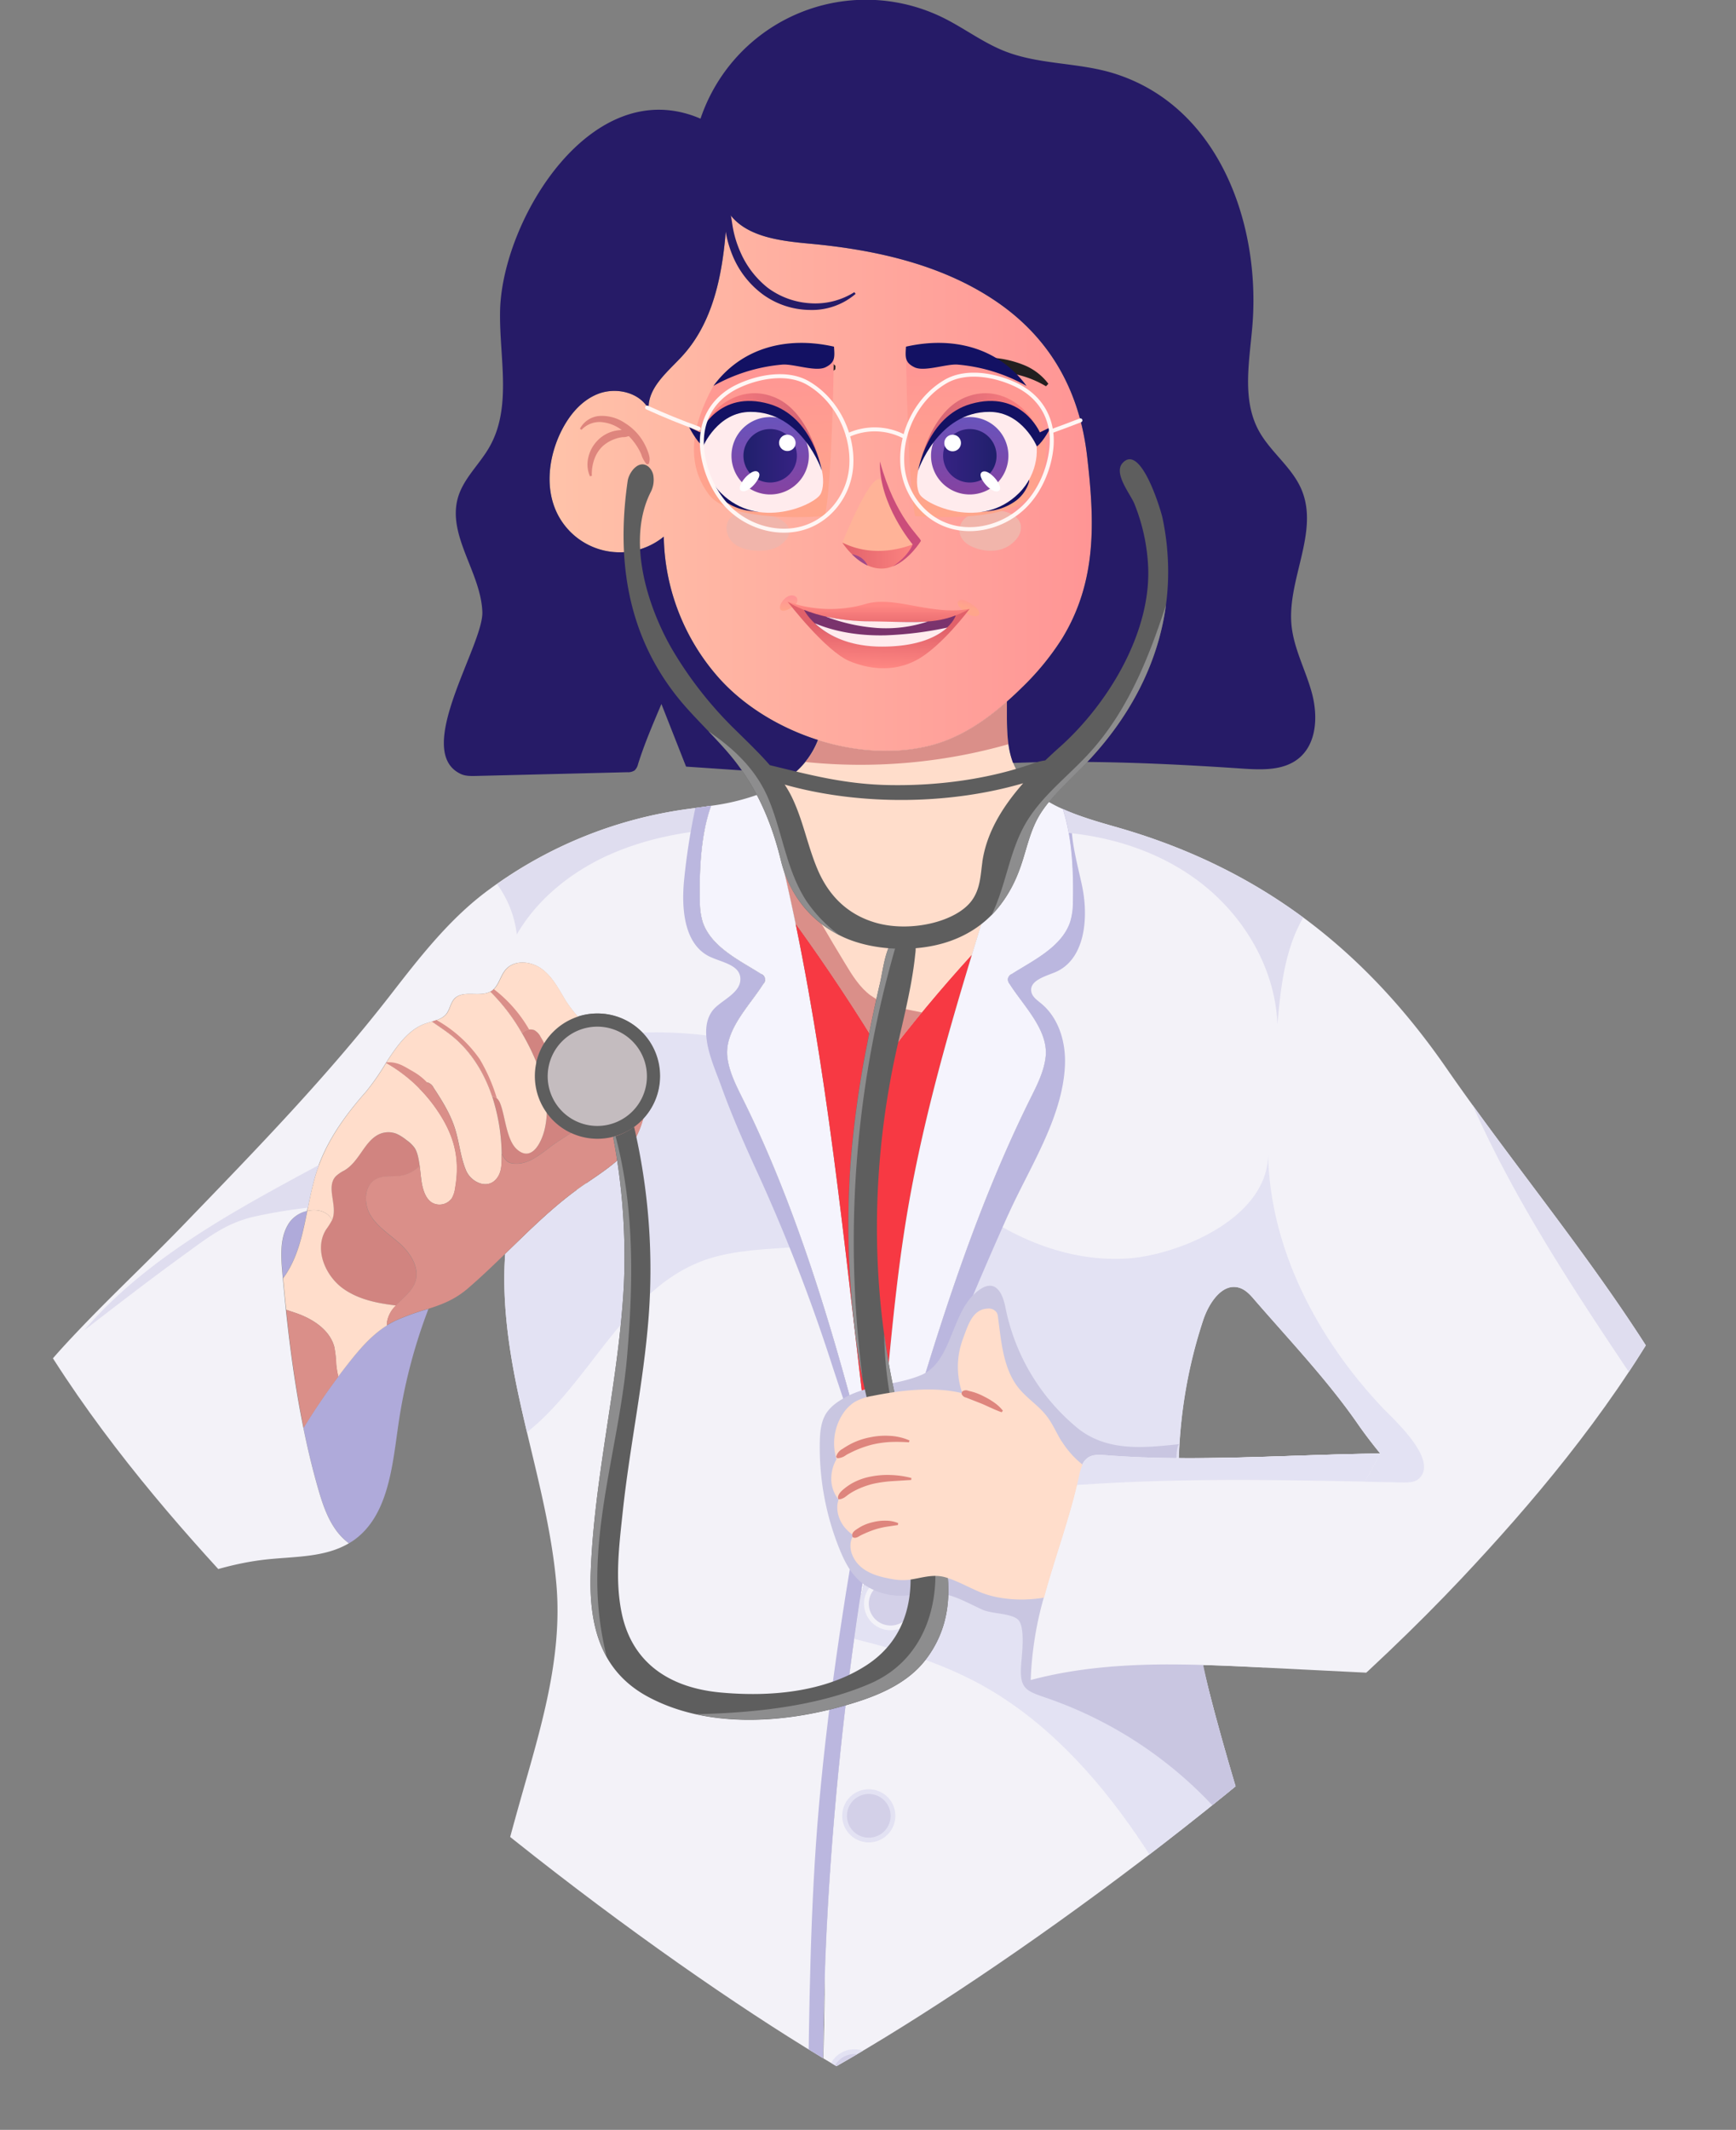 <svg xmlns="http://www.w3.org/2000/svg" xmlns:xlink="http://www.w3.org/1999/xlink" viewBox="0 0 653.52 801.42"><rect x="0" y="0" width="653.52" height="801.42" fill="#808080" stroke="none"/><defs><style>.cls-1,.cls-15,.cls-36{fill:none;}.cls-2{clip-path:url(#clip-path);}.cls-3{fill:#add5d4;}.cls-4{fill:#ffddcb;}.cls-5{fill:#da8f89;}.cls-6{fill:url(#_ÂÁ_Ï_ÌÌ_È_ËÂÌÚ_10);}.cls-7{fill:#f1b5ab;}.cls-8{fill:#231f20;}.cls-9{fill:#de857d;}.cls-10{fill:#261b67;}.cls-11{fill:#f5f4fd;}.cls-12{fill:#d18480;}.cls-13{fill:#afaada;}.cls-14{fill:#f73943;}.cls-15{stroke:#231f20;stroke-miterlimit:10;stroke-width:0.71px;}.cls-16{fill:#f3f2f8;}.cls-17{fill:#e3e2f3;}.cls-18{fill:#d3d0e8;}.cls-19{fill:#bbb7df;}.cls-20{fill:#dfddef;}.cls-21{fill:#5e5e5e;}.cls-22{fill:#c4bcbf;}.cls-23{fill:#c9c6e1;}.cls-24{fill:#8d8d8e;}.cls-25{fill:url(#_ÂÁ_Ï_ÌÌ_È_ËÂÌÚ_5);}.cls-26{fill:#131163;}.cls-27{fill:url(#_ÂÁ_Ï_ÌÌ_È_ËÂÌÚ_9);}.cls-28{fill:#ffebed;}.cls-29{fill:url(#_ÂÁ_Ï_ÌÌ_È_ËÂÌÚ_8);}.cls-30{fill:url(#_ÂÁ_Ï_ÌÌ_È_ËÂÌÚ_6);}.cls-31{fill:#fff;}.cls-32{fill:url(#_ÂÁ_Ï_ÌÌ_È_ËÂÌÚ_5-2);}.cls-33{fill:url(#_ÂÁ_Ï_ÌÌ_È_ËÂÌÚ_9-2);}.cls-34{fill:url(#_ÂÁ_Ï_ÌÌ_È_ËÂÌÚ_8-2);}.cls-35{fill:url(#_ÂÁ_Ï_ÌÌ_È_ËÂÌÚ_6-2);}.cls-36{stroke:#fff6f4;stroke-linecap:round;stroke-linejoin:round;stroke-width:1.5px;}.cls-37{fill:#ffb398;}.cls-38{fill:url(#_ÂÁ_Ï_ÌÌ_È_ËÂÌÚ_4);}.cls-39{fill:#cb4d7a;}.cls-40{fill:#9f4a8b;}.cls-41{fill:url(#_ÂÁ_Ï_ÌÌ_È_ËÂÌÚ_5-3);}.cls-42{fill:url(#_ÂÁ_Ï_ÌÌ_È_ËÂÌÚ_5-4);}.cls-43{fill:url(#_ÂÁ_Ï_ÌÌ_È_ËÂÌÚ_4-2);}.cls-44{fill:url(#_ÂÁ_Ï_ÌÌ_È_ËÂÌÚ_4-3);}.cls-45{fill:#7a336d;}</style><clipPath id="clip-path" transform="translate(-34.39 -36.18)"><path class="cls-1" d="M694.66,406.05c-4.68-88-113.3-132.86-6.75-145.84,140.44-17.11-79.19-207.52-82.24-207.4C515.92,56.48,372.34,0,372.34,0S168.94,104.94,79.24,100c-4.14-.23-10.32,106.25-14.36,106.25-105.55,0-49.12,107.82-55,194.84C3.81,490.35,66.11,571.38,116.49,626.51,185,701.47,288.63,778,349.27,813.64c61.15-34.77,165.92-109.77,235.5-183.71C635.94,575.54,699.43,495.42,694.66,406.05Z"/></clipPath><linearGradient id="_ÂÁ_Ï_ÌÌ_È_ËÂÌÚ_10" x1="241.28" y1="217.03" x2="445.4" y2="217.03" gradientUnits="userSpaceOnUse"><stop offset="0.02" stop-color="#ffc2a9"/><stop offset="1" stop-color="#ff9595"/></linearGradient><linearGradient id="_ÂÁ_Ï_ÌÌ_È_ËÂÌÚ_5" x1="1244.23" y1="228.16" x2="1246.38" y2="169.74" gradientTransform="matrix(-1, 0, 0, 1, 1567.76, 0)" gradientUnits="userSpaceOnUse"><stop offset="0.02" stop-color="#ffa58b"/><stop offset="1" stop-color="#ff9595"/></linearGradient><linearGradient id="_ÂÁ_Ï_ÌÌ_È_ËÂÌÚ_9" x1="1224.26" y1="198.33" x2="1267.85" y2="198.33" gradientTransform="matrix(-1, 0, 0, 1, 1567.76, 0)" gradientUnits="userSpaceOnUse"><stop offset="0" stop-color="#cf6074"/><stop offset="1" stop-color="#ff817f"/></linearGradient><linearGradient id="_ÂÁ_Ï_ÌÌ_È_ËÂÌÚ_8" x1="1242.21" y1="223.03" x2="1244.98" y2="188.58" gradientTransform="matrix(-1, 0, 0, 1, 1567.76, 0)" gradientUnits="userSpaceOnUse"><stop offset="0" stop-color="#8642a0"/><stop offset="1" stop-color="#6456c0"/></linearGradient><linearGradient id="_ÂÁ_Ï_ÌÌ_È_ËÂÌÚ_6" x1="340.46" y1="207.68" x2="360.57" y2="207.68" gradientTransform="translate(-26.19)" gradientUnits="userSpaceOnUse"><stop offset="0" stop-color="#20206c"/><stop offset="1" stop-color="#362283"/></linearGradient><linearGradient id="_ÂÁ_Ï_ÌÌ_È_ËÂÌÚ_5-2" x1="2305.05" y1="228.16" x2="2307.2" y2="169.75" gradientTransform="translate(-1904.79)" xlink:href="#_ÂÁ_Ï_ÌÌ_È_ËÂÌÚ_5"/><linearGradient id="_ÂÁ_Ï_ÌÌ_È_ËÂÌÚ_9-2" x1="2285.09" y1="198.33" x2="2328.68" y2="198.33" gradientTransform="translate(-1904.79)" xlink:href="#_ÂÁ_Ï_ÌÌ_È_ËÂÌÚ_9"/><linearGradient id="_ÂÁ_Ï_ÌÌ_È_ËÂÌÚ_8-2" x1="2303.04" y1="223.03" x2="2305.81" y2="188.58" gradientTransform="translate(-1904.79)" xlink:href="#_ÂÁ_Ï_ÌÌ_È_ËÂÌÚ_8"/><linearGradient id="_ÂÁ_Ï_ÌÌ_È_ËÂÌÚ_6-2" x1="-720.37" y1="207.68" x2="-700.25" y2="207.68" gradientTransform="matrix(-1, 0, 0, 1, -310.84, 0)" xlink:href="#_ÂÁ_Ï_ÌÌ_È_ËÂÌÚ_6"/><linearGradient id="_ÂÁ_Ï_ÌÌ_È_ËÂÌÚ_4" x1="351.48" y1="244.93" x2="381.06" y2="244.93" gradientUnits="userSpaceOnUse"><stop offset="0" stop-color="#e1616a"/><stop offset="1" stop-color="#ff8883"/></linearGradient><linearGradient id="_ÂÁ_Ï_ÌÌ_È_ËÂÌÚ_5-3" x1="1090.67" y1="150.3" x2="1090.67" y2="146.19" gradientTransform="matrix(-0.96, -0.27, -0.27, 0.96, 1489.35, 415.92)" xlink:href="#_ÂÁ_Ï_ÌÌ_È_ËÂÌÚ_5"/><linearGradient id="_ÂÁ_Ï_ÌÌ_È_ËÂÌÚ_5-4" x1="907.67" y1="265.97" x2="907.67" y2="261.01" gradientTransform="matrix(-1, 0, 0, 1, 1238.97, 0)" xlink:href="#_ÂÁ_Ï_ÌÌ_È_ËÂÌÚ_5"/><linearGradient id="_ÂÁ_Ï_ÌÌ_È_ËÂÌÚ_4-2" x1="873.81" y1="273.46" x2="873.81" y2="264.08" gradientTransform="matrix(-1, 0, 0, 1, 1238.97, 0)" xlink:href="#_ÂÁ_Ï_ÌÌ_È_ËÂÌÚ_4"/><linearGradient id="_ÂÁ_Ï_ÌÌ_È_ËÂÌÚ_4-3" x1="874.07" y1="272.27" x2="874.55" y2="287.71" gradientTransform="matrix(-1, 0, 0, 1, 1238.97, 0)" xlink:href="#_ÂÁ_Ï_ÌÌ_È_ËÂÌÚ_4"/></defs><g id="Layer_2" data-name="Layer 2"><g id="Layer_1-2" data-name="Layer 1"><g class="cls-2"><path class="cls-3" d="M242,548.54c.09-5.23,1.34-10.13,2.41-15.09s2-10,2.8-15,1.53-10,2.16-15.05,1.22-10.06,1.7-15.11c.94-10.1,1.37-20.23,1.55-30.38s0-20.31-.45-30.49l.9-.08A249.72,249.72,0,0,1,255.5,458c.25,10.23-.15,20.48-.91,30.69-.42,5.1-.91,10.2-1.51,15.28s-1.5,10.14-2.39,15.18-1.94,10-3.05,15c-.59,2.49-1.14,5-1.85,7.45a44.11,44.11,0,0,1-2.9,7.17Z" transform="translate(-34.39 -36.18)"/><path class="cls-3" d="M308.12,702c.5-4.21,2.09-7.89,3.49-11.68s2.62-7.63,3.81-11.47q3.56-11.55,6.07-23.39c1.67-7.89,2.83-15.88,3.74-23.9s1.44-16.09,1.74-24.21l.91,0a156.28,156.28,0,0,1,.2,24.48,195.28,195.28,0,0,1-3.14,24.33,187.86,187.86,0,0,1-6.05,23.81c-1.29,3.89-2.69,7.73-4.17,11.55-.79,1.89-1.53,3.8-2.41,5.65a28.25,28.25,0,0,1-3.36,5.22Z" transform="translate(-34.39 -36.18)"/><path class="cls-4" d="M416,323.71c-.06-.14-.1-.29-.16-.44-2.05-5.25-2.24-11-2.33-16.67,0-2.14,0-4.28,0-6.42-8.36,7.39-17.78,13.66-28.51,16.45-13.5,3.51-28.56,2.45-42.6-2a31.25,31.25,0,0,1-9.22,12.75,42.48,42.48,0,0,1-11.13,6.9c4.57,16.41,8.5,32.93,11.93,49.55q17.85,24.75,33.65,50.87,15.45-20.29,32.66-39.17,3.48-11.41,7-22.79c4.17-13.48,8.46-27.15,16.06-39a26.75,26.75,0,0,1-7.35-10" transform="translate(-34.39 -36.18)"/><path class="cls-5" d="M362.23,410.83c-4.18-3.07-7-7.63-9.67-12.06-12.37-20.44-24.93-41.41-30.48-64.54l-.1,0c4.57,16.41,8.5,32.93,11.93,49.55q17.83,24.75,33.65,50.87c4.51-5.92,9.16-11.75,13.89-17.49l-3.32-.68c-5.56-1.13-11.32-2.34-15.9-5.7" transform="translate(-34.39 -36.18)"/><path class="cls-5" d="M414.05,316.2a76.84,76.84,0,0,1-.59-9.6c0-2.14,0-4.28,0-6.42-8.36,7.39-17.77,13.66-28.51,16.45-13.5,3.51-28.56,2.44-42.59-2a28.41,28.41,0,0,1-4.83,8.26,203.74,203.74,0,0,0,76.54-6.69" transform="translate(-34.39 -36.18)"/><path class="cls-6" d="M443.62,207.73c-2.73-23.45-13-43-32.59-57-20.63-14.67-46.3-20.49-71.51-22.83-11.67-1.09-25.28-2.56-31.38-12.57-1,19.17-3.6,40.56-17.22,55.16-5.43,5.82-12.68,11.64-12.36,19.6-3.5-6.38-12.39-8.33-19.15-5.65s-11.53,8.94-14.49,15.58c-4.18,9.38-5.26,20.63-.57,29.76a26.26,26.26,0,0,0,39.92,8.33,82.09,82.09,0,0,0,21.12,53.59c9.4,10.35,22.64,18.39,36.94,22.93,14,4.44,29.1,5.51,42.6,2,10.73-2.79,20.15-9.06,28.51-16.45,1.86-1.64,3.68-3.33,5.43-5.06a100.5,100.5,0,0,0,15.22-18.47c13.48-21.87,12.33-44.8,9.53-68.92" transform="translate(-34.39 -36.18)"/><path class="cls-7" d="M399,230.29c-4.8,2.77-4.43,8.4.27,11.06a16.59,16.59,0,0,0,10.4,1.89,11.77,11.77,0,0,0,7.71-4.68,6.42,6.42,0,0,0,1.26-4.88c-.55-2.7-3.32-4.34-6-5-3.27-.84-9.64-.66-13.65,1.65" transform="translate(-34.39 -36.18)"/><path class="cls-7" d="M327.08,231.07c4.42,2.18,6.68,5.69,1.37,10-2.34,1.88-5.52,2.33-8.53,2.3-3.42,0-7.05-.7-9.58-3s-3.41-6.64-1.11-9.18a8,8,0,0,1,3.41-2c3.24-1.11,9.95-.27,14.44,1.95" transform="translate(-34.39 -36.18)"/><path class="cls-8" d="M385.58,173.89c1.73-1.89,3.56-1.94,5.42-2.19l5.61-.71a61.73,61.73,0,0,1,11.55-.18,39.08,39.08,0,0,1,11.52,2.66,21.77,21.77,0,0,1,9.37,7.12l-.89.94a37.59,37.59,0,0,0-9.85-4.13,43.64,43.64,0,0,0-10.45-1.49c-3.57-.1-7.18.07-10.86.27l-5.57.26c-1.87.09-3.75.37-5.75-1.26Z" transform="translate(-34.39 -36.18)"/><path class="cls-8" d="M348.82,175.18c-2,1.63-3.89,1.35-5.76,1.26l-5.57-.26c-3.68-.2-7.29-.37-10.85-.27a43.72,43.72,0,0,0-10.46,1.49,37.59,37.59,0,0,0-9.85,4.13l-.88-.94a21.77,21.77,0,0,1,9.37-7.12,39,39,0,0,1,11.52-2.66,61.74,61.74,0,0,1,11.55.18l5.6.71c1.86.25,3.7.3,5.42,2.19Z" transform="translate(-34.39 -36.18)"/><path class="cls-9" d="M277.85,210.89a10.55,10.55,0,0,1-2.08-3.8,21.46,21.46,0,0,0-2-3.59,22.61,22.61,0,0,0-5.74-5.8,14.56,14.56,0,0,0-7.47-2.71,9.3,9.3,0,0,0-7.25,2.92l-.61-.4a9.08,9.08,0,0,1,7.82-4.83,15.43,15.43,0,0,1,9.06,2.64,20.53,20.53,0,0,1,6.65,6.56,22.27,22.27,0,0,1,2.06,4.22c.53,1.45,1,3,.3,4.67Z" transform="translate(-34.39 -36.18)"/><path class="cls-9" d="M271.8,199.9a5.6,5.6,0,0,1-3.07.78,12.33,12.33,0,0,0-2.82.67,13.56,13.56,0,0,0-4.87,2.94,12.82,12.82,0,0,0-3,4.93,16.61,16.61,0,0,0-.85,6l-.71.18a11,11,0,0,1-.68-6.79,13.15,13.15,0,0,1,3.19-6.3,13,13,0,0,1,6-3.79,14.66,14.66,0,0,1,3.54-.54,3.65,3.65,0,0,1,3.37,1.18Z" transform="translate(-34.39 -36.18)"/><path class="cls-10" d="M308.72,114.05c1,3,1.15,5.84,1.73,8.7A40.3,40.3,0,0,0,313.1,131a34.76,34.76,0,0,0,10.36,13.51,29.8,29.8,0,0,0,15.93,5.78A27.54,27.54,0,0,0,356,146.12l.49.64a25.23,25.23,0,0,1-17.23,6.05A30.67,30.67,0,0,1,321.61,147a34.56,34.56,0,0,1-11.47-14.73,42.25,42.25,0,0,1-2.58-9c-.52-3.05-.83-6.24.36-9.27Z" transform="translate(-34.39 -36.18)"/><path class="cls-10" d="M342.33,314.63c-14.3-4.54-27.54-12.58-36.94-22.93a82.09,82.09,0,0,1-21.12-53.59,26.26,26.26,0,0,1-39.92-8.33c-4.7-9.13-3.61-20.38.57-29.76,3-6.64,7.73-12.89,14.49-15.58s15.65-.73,19.15,5.65c-.32-8,6.93-13.78,12.36-19.6,13.62-14.6,16.18-36,17.22-55.16,6.1,10,19.71,11.48,31.38,12.57,25.21,2.34,50.88,8.16,71.51,22.83,19.62,14,29.86,33.55,32.59,57,2.8,24.12,3.95,47.05-9.53,68.92a100.5,100.5,0,0,1-15.22,18.47c-1.75,1.73-3.57,3.42-5.43,5.06,0,2.14,0,4.28,0,6.42.09,5.64.28,11.42,2.33,16.67,28.74-1.09,57.58.17,86.3,2.12,7.33.49,15.45.81,21.17-3.81,6.92-5.58,7.33-16.1,5-24.68s-6.81-16.64-7.66-25.48c-1.66-17.19,10.47-35,3.8-50.94-3.57-8.55-11.87-14.27-16.24-22.45-6.32-11.85-3.34-26.21-2.26-39.59,3-37.68-12.29-82.11-52-94.59-13.42-4.22-28.17-3.25-41.26-8.41-8.21-3.23-15.32-8.71-23.24-12.61a65.72,65.72,0,0,0-91.28,38c-41.05-17.65-74.87,38.38-75.46,72.54-.31,17.28,4.58,36-4,51-3.68,6.49-9.68,11.74-11.81,18.9-4.24,14.33,8.61,28.26,9.14,43.2.44,12.44-26.1,52-8.39,60.81,1.91,1,4.14.92,6.27.87l56.66-1.4a4.56,4.56,0,0,0,2.77-.67,4.7,4.7,0,0,0,1.3-2.36c2.45-7.81,5.62-15.1,8.8-22.64l9.28,23.56,40.38,2.75a31.25,31.25,0,0,0,9.22-12.75" transform="translate(-34.39 -36.18)"/><path class="cls-11" d="M361.69,583.46c-8.25-66.68-14.2-133.87-27.78-199.63-3.43-16.62-7.36-33.14-11.93-49.55l-.48.22a84.52,84.52,0,0,1-19.4,4.88c-4.05,11.15-4.48,25.37-4.22,36.23a25.6,25.6,0,0,0,1,7.35c3.14,9.59,14.08,14.65,21.95,19.67a2.28,2.28,0,0,1,.87,3.82C316.59,414.6,307,423.78,308.21,434c.68,5.64,3.38,10.81,5.9,15.9C334,490,347.4,534.86,358.66,578c1.55,5.95,3.1,11.94,4.52,17.95q-.71-6.24-1.49-12.47" transform="translate(-34.39 -36.18)"/><path class="cls-12" d="M237.91,426.34a6,6,0,0,0-2.39-2.56,4.19,4.19,0,0,0-4.59,1.2c.72,1.26,1.42,2.53,2.09,3.81,1.19,2.27,2.29,4.61,3.27,7a23.58,23.58,0,0,1,3-7.12c-.43-.8-.87-1.58-1.34-2.34" transform="translate(-34.39 -36.18)"/><path class="cls-12" d="M187.42,465.2a16.52,16.52,0,0,0-3.74-2.37,8.41,8.41,0,0,0-7.24.48c-5.12,2.92-7,10.07-12.48,13.32a13.5,13.5,0,0,0-3.21,2.19c-3.81,4.12.83,11.11-1.31,16.3l-.08.14a.71.71,0,0,1,.07.09.71.71,0,0,0-.07-.09,29.46,29.46,0,0,1-2.29,3.63c-4.55,7.31-.31,17.52,6.79,22.4,5.7,3.93,12.64,5.31,19.59,6.12,2.68-2.85,6.13-5.35,7.31-9,1.6-5-1.63-10.31-5.48-13.88s-8.56-6.41-11.34-10.87-2.57-11.49,2.13-13.84c2.72-1.37,6-.74,9-1.16a12.82,12.82,0,0,0,7.27-3.78c-.34-2.57-.83-5.06-1.83-6.64a12.25,12.25,0,0,0-3.09-3" transform="translate(-34.39 -36.18)"/><path class="cls-13" d="M143.5,496c-3.7,5.22-3.35,12.2-2.8,18.57.07.87.16,1.73.23,2.59,5.39-7.26,7.3-16.26,9.11-25.34A11.14,11.14,0,0,0,143.5,496" transform="translate(-34.39 -36.18)"/><path class="cls-14" d="M375.33,496c5.49-34.15,14.84-67.45,24.89-100.5Q383,414.39,367.56,434.7q-15.75-26.13-33.65-50.87c13.58,65.76,19.53,133,27.79,199.63q.78,6.22,1.48,12.46l.69,3c4.18-34.2,6-68.78,11.46-102.88" transform="translate(-34.39 -36.18)"/><path class="cls-12" d="M240.24,455.07a31.76,31.76,0,0,1-.8,6c-1.1,4.68-4.75,12.46-10.35,7.6-4-3.48-4.45-12.36-6.31-17.15a5.23,5.23,0,0,0-1.06-1.87,3.16,3.16,0,0,0-2-.84,72.17,72.17,0,0,1,3.55,21.33c.19.34.35.69.54,1a5.89,5.89,0,0,0,1.72,2.13,5.21,5.21,0,0,0,2.66.73c6.07.44,11.1-4.95,16-8.15l5.17-3.39a23.56,23.56,0,0,1-9.06-7.45" transform="translate(-34.39 -36.18)"/><path class="cls-15" d="M363.18,595.92c.17,1.52.33,3,.49,4.55.07-.52.14-1,.2-1.55Z" transform="translate(-34.39 -36.18)"/><path class="cls-11" d="M434.51,340.61a44.69,44.69,0,0,1-11.2-6.89c-7.61,11.87-11.9,25.54-16.07,39q-3.53,11.38-7,22.79c-10.05,33.05-19.4,66.35-24.89,100.5s-7.28,68.68-11.46,102.88c-.06.53-.13,1.05-.2,1.56-.91,7.3-1.92,14.58-3.11,21.84q-1.33,8.1-2.56,16.21c2.19-8.37,4.59-16.7,7-25,0-.12.06-.23.1-.35.33-1.13.66-2.27,1-3.41q3.53-12.07,7-24.17c13.29-45.88,27.72-92.72,49-135.66,2.53-5.09,5.23-10.26,5.91-15.9,1.23-10.23-8.38-19.41-13.46-27.56a2.28,2.28,0,0,1,.88-3.82c7.86-5,18.8-10.08,21.94-19.67a25.25,25.25,0,0,0,1-7.35c.25-10.46-.15-24-3.8-35" transform="translate(-34.39 -36.18)"/><path class="cls-4" d="M223.24,470.17a72.5,72.5,0,0,0-3.55-21.33c-3-9-8-17.1-15.32-23-2.34-1.88-4.91-3.52-7.37-5.27-.89.26-1.79.51-2.64.81-6.31,2.33-10.64,8.53-14.64,14.76a57,57,0,0,1,12.6,9.68,0,0,0,0,0,0,0c.63-1.26,1.79-2.57,3.18-2.29a3.7,3.7,0,0,1,2.07,1.85c3.14,4.77,6.23,9.68,8,15.12s2.12,11,4.32,16.18c1.94,4.5,8.51,7.53,11.88,2.4,1.34-2,1.48-4.6,1.49-7,0-.62,0-1.25,0-1.87" transform="translate(-34.39 -36.18)"/><path class="cls-13" d="M182.88,533.33a31.17,31.17,0,0,0-2.83,1.59c-5.49,3.43-9.9,8.48-14,13.58-1.48,1.87-2.93,3.75-4.36,5.66q-7,9.33-13.07,19.28c1.55,7.61,3.34,15.17,5.48,22.64,1.64,5.73,3.53,11.54,7.12,16.3a22.77,22.77,0,0,0,4.53,4.51c.42-.24.85-.49,1.26-.76,13.4-9,15-27.58,17.3-43.57a202.75,202.75,0,0,1,11.37-43.86,87.94,87.94,0,0,0-12.84,4.63" transform="translate(-34.39 -36.18)"/><path class="cls-4" d="M198.35,453a59.08,59.08,0,0,0-6-7.18,57,57,0,0,0-12.6-9.68,91.4,91.4,0,0,1-7.48,10.76c-8.26,9.36-15.49,19.41-19.12,31.57-1.29,4.33-2.18,8.86-3.08,13.36,3.7-.85,7.63.08,9.32,3.41l.08-.14c2.14-5.19-2.5-12.18,1.31-16.29a13.25,13.25,0,0,1,3.21-2.2c5.52-3.25,7.36-10.41,12.48-13.32a8.41,8.41,0,0,1,7.24-.48,16.88,16.88,0,0,1,3.74,2.37,12.25,12.25,0,0,1,3.09,3c1,1.58,1.49,4.07,1.83,6.64.36,2.72.56,5.54,1,7.52.57,2.44,1.51,5,3.62,6.35a5.7,5.7,0,0,0,7.52-1.68,10.51,10.51,0,0,0,1.26-3.91c2-11.6-.65-20.5-7.42-30.1" transform="translate(-34.39 -36.18)"/><path class="cls-4" d="M160.25,543.2a40.46,40.46,0,0,1,.69,6.32,33.32,33.32,0,0,0,.79,4.64c1.43-1.91,2.88-3.79,4.36-5.66,4.06-5.1,8.47-10.14,14-13.58a8.3,8.3,0,0,1,.08-1.72,11.42,11.42,0,0,1,3.32-5.79c-6.95-.81-13.88-2.19-19.59-6.12-7.1-4.88-11.34-15.09-6.79-22.4a30.78,30.78,0,0,0,2.3-3.63c-1.7-3.33-5.63-4.26-9.33-3.41-1.81,9.08-3.72,18.08-9.11,25.34.36,3.94.74,7.89,1.15,11.82,1.16.42,2.36.8,3.53,1.2,6.45,2.19,13,6.38,14.64,13" transform="translate(-34.39 -36.18)"/><path class="cls-16" d="M678.8,587.12c-24.89-54-66.31-100.49-100-149.15-31.23-45.08-70.33-75-123-90.24-7-2-14.52-4.1-21.27-7.11,3.66,10.95,4.05,24.53,3.8,35a25.6,25.6,0,0,1-1,7.35c-3.14,9.59-14.08,14.65-21.94,19.67a2.94,2.94,0,0,0-1.55,1.76,3.06,3.06,0,0,0,.67,2.06C419.6,414.6,429.21,423.78,428,434c-.68,5.64-3.38,10.81-5.91,15.9-21.26,42.93-35.69,89.78-49,135.66q-3.49,12.09-7,24.17l-1,3.41c0,.12-.07.24-.1.35-2.41,8.32-4.81,16.65-7,25q-8.61,57-11.95,114.61-.74,12.6-1.18,25.22c0,17.67-.73,35.1-.79,52.62,6.34-.46,12.69-.84,19-1.1a210.55,210.55,0,0,1,30.76.6c8.93,1,17.75,2.81,26.68,3.83,29.12,3.33,57-1.22,86.09-1.27,5.9,0,12.49-.12,16.67-4.27,4.82-4.78,4.22-12.61,3.07-19.29-15.4-89.86-70-183.77-39-276.65,2.16-6.45,7.29-14.18,13.74-12,2.28.76,4,2.65,5.54,4.47,13.05,15.07,27.6,30.41,38.81,46.6,2.69,3.88,5.56,7.61,8.55,11.27-25.8.28-51.72,2-77.51,1.7-1.84,16.86-2.43,33.9-2.63,50.87-.11,8.92-.31,17.86-.51,26.81,12.29-.06,24.64.53,36.89,1.15l95.26,4.74c16.44.81,33.26,1.59,49-3.11,39.06-11.66,39-46.21,24.24-78.16" transform="translate(-34.39 -36.18)"/><path class="cls-17" d="M462.32,726.8c22.15,32.28,37.6,68.42,48.28,106.16,4.72-.2,9.45-1,12.71-4.2,4.82-4.78,4.21-12.61,3.07-19.28-8.23-48-27.65-97.22-39.22-146.78-4.6-.13-9.19-.22-13.78-.2.2-9,.4-17.89.51-26.81.16-14.12.65-28.28,1.85-42.36-9.4.22-18.8.57-28.2,1.14-26.28,1.56-51.92,3.3-77.87,2.91q-1.8,6.2-3.59,12.36c-.32,1.14-.65,2.28-1,3.41,0,.12-.07.23-.1.35-2.41,8.32-4.81,16.65-7,25-.72,4.79-1.33,9.59-2,14.37,16.41,4,32.54,9,47.32,17,24.2,13.22,43.4,34.14,59,56.87" transform="translate(-34.39 -36.18)"/><path class="cls-16" d="M379.65,639.61a10,10,0,1,1-10-10,10,10,0,0,1,10,10" transform="translate(-34.39 -36.18)"/><path class="cls-18" d="M377.89,639.61a8.22,8.22,0,1,1-8.22-8.22,8.22,8.22,0,0,1,8.22,8.22" transform="translate(-34.39 -36.18)"/><path class="cls-17" d="M371.44,719.44a10,10,0,1,1-10-10,10,10,0,0,1,10,10" transform="translate(-34.39 -36.18)"/><path class="cls-18" d="M369.67,719.44a8.22,8.22,0,1,1-8.22-8.22,8.23,8.23,0,0,1,8.22,8.22" transform="translate(-34.39 -36.18)"/><path class="cls-17" d="M366,817.3a10,10,0,1,1-10-10,10,10,0,0,1,10,10" transform="translate(-34.39 -36.18)"/><path class="cls-18" d="M364.22,817.3a8.23,8.23,0,1,1-8.22-8.22,8.22,8.22,0,0,1,8.22,8.22" transform="translate(-34.39 -36.18)"/><path class="cls-17" d="M447.54,594.47c9.39-.57,18.8-.92,28.2-1.14.25-2.83.48-5.68.78-8.51h1.66a184.41,184.41,0,0,1,9.21-52c2.16-6.45,7.29-14.18,13.74-12,2.28.76,4,2.65,5.54,4.47,13.05,15.07,27.6,30.41,38.81,46.6,2.69,3.88,5.56,7.61,8.55,11.27-25.25.27-50.61,1.9-75.85,1.7-.11,2.82-.15,5.65-.14,8.48,28.11-.58,56.25.11,84.36.66,2.2,0,4.63,0,6.23-1.51,7.45-7.07-9.82-22.4-13.81-26.63-24.59-26.05-42.48-60-43.06-95.79.39,24.46-33.95,38.54-53.38,39.68s-38.82-5.84-54.91-17.11c-11.81,30.43-21.39,61.91-30.38,93l-3.42,11.82c25.95.38,51.6-1.36,77.87-2.92" transform="translate(-34.39 -36.18)"/><path class="cls-19" d="M414,493.11c7.89-17.56,20.43-36.33,21.29-56.08.38-8.62-2.29-17.82-9-23.3-1.5-1.24-3.31-2.47-3.66-4.39-.77-4.07,4.89-5.68,8.73-7.23,11.5-4.63,12.93-20.4,10.39-32.52-1.89-9-4.85-18.72-3.76-27.55-1.18-.46-2.37-.92-3.52-1.43,3.65,11,4.05,24.54,3.8,35a25.25,25.25,0,0,1-1,7.35c-3.14,9.59-14.08,14.65-21.94,19.67a2.94,2.94,0,0,0-1.55,1.76,3.06,3.06,0,0,0,.67,2.06C419.6,414.6,429.21,423.78,428,434c-.68,5.64-3.38,10.81-5.91,15.9-21.26,42.94-35.69,89.78-49,135.66q-3.51,12.09-7,24.17c-.32,1.14-.65,2.28-1,3.41,0,.12-.07.23-.1.35q-3,10.2-5.76,20.46,12.54-37.85,27.07-75,13.05-33.26,27.69-65.87" transform="translate(-34.39 -36.18)"/><path class="cls-16" d="M363.18,595.92c-1.42-6-3-12-4.52-17.94C347.4,534.86,334,490,314.11,449.91c-2.52-5.09-5.22-10.26-5.9-15.9-1.23-10.23,8.38-19.41,13.46-27.56a3.06,3.06,0,0,0,.67-2.06,3,3,0,0,0-1.55-1.76c-7.86-5-18.8-10.08-21.94-19.67a25.6,25.6,0,0,1-1-7.35c-.26-10.86.18-25.08,4.22-36.24-2.91.45-5.84.83-8.75,1.22a162.68,162.68,0,0,0-74.72,30.24c-14.59,10.63-25.86,25.09-36.93,39.36C157.78,441,131.13,468.4,104,496.51c-12.88,13.37-26.65,26.22-39.59,39.79-13.91,14.59-28.63,30.93-30,51.06-.54,8.23,1.27,16.46,3.91,24.29a118.11,118.11,0,0,0,10.44,22.74c2.89,4.87,6.87,10,12.51,10.53a18.42,18.42,0,0,0,7.52-1.29c21.85-7.08,42.74-18.09,65.57-20.62,10.68-1.19,22.21-.69,31.36-6.12a22.77,22.77,0,0,1-4.53-4.51c-3.58-4.76-5.48-10.57-7.12-16.3-2.14-7.47-3.93-15-5.48-22.64-3-14.65-5-29.52-6.59-44.42-.41-3.94-.78-7.89-1.14-11.83-.08-.86-.16-1.72-.23-2.59-.55-6.37-.89-13.35,2.8-18.57a11.14,11.14,0,0,1,6.54-4.18c.9-4.51,1.79-9,3.08-13.37,3.63-12.15,10.86-22.2,19.12-31.56a91.4,91.4,0,0,0,7.48-10.76c4-6.23,8.33-12.43,14.64-14.76.85-.3,1.75-.55,2.64-.81,2.1-.6,4.16-1.25,5.47-2.92s1.56-4.1,3-5.67c3.22-3.44,9.41-.51,13.5-2.67a4.74,4.74,0,0,0,.54-.31c2.7-1.84,3.19-5.64,5.35-8.08,3.3-3.74,9.6-3.09,13.6-.11s6.33,7.59,8.9,11.86a47.59,47.59,0,0,0,4.58,6,23.58,23.58,0,0,1,24.64,38.42A33.24,33.24,0,0,1,270.79,469c-6.1,6.86-14.4,11.19-21.6,16.73-8.78,6.77-16.65,14.61-24.62,22.34-1.19,16.55,1,33.52,4.35,49.86,5.1,24.82,12.74,49.21,14.93,74.45,2.41,27.95-6.1,54.65-13.57,81.16-10.6,37.53-19.88,76-23.28,114.88-.15,1.76-.25,3.7.82,5.11s3.26,1.9,5.16,2.14c43.5,5.32,87.31-1.51,131.1-4.67.1-25.91.47-52,2-77.83q3.33-57.54,11.95-114.61,1.23-8.12,2.56-16.21c1.19-7.25,2.2-14.54,3.11-21.84-.16-1.51-.32-3-.49-4.55" transform="translate(-34.39 -36.18)"/><path class="cls-17" d="M297.86,511c12.26-4.82,25.87-4.67,39.08-5.82a482.34,482.34,0,0,0-22.83-55.25c-2.52-5.09-5.22-10.26-5.9-15.9a16.71,16.71,0,0,1,.71-6.92,154.75,154.75,0,0,0-32.73-2.38,23.52,23.52,0,0,1,.41,32.41A33.24,33.24,0,0,1,270.79,469c-6.1,6.86-14.4,11.18-21.59,16.73-8.79,6.77-16.66,14.61-24.63,22.34-1.18,16.55,1,33.52,4.35,49.86,1.19,5.75,2.51,11.47,3.86,17.18,23.48-18.58,36.57-52.88,65.08-64.09" transform="translate(-34.39 -36.18)"/><path class="cls-20" d="M263.77,357.81c11.32-5.07,23.52-7.84,35.87-9.23a60.36,60.36,0,0,1,2.46-9.21c-2.91.45-5.84.83-8.75,1.22a162.25,162.25,0,0,0-71.85,28.28,39.75,39.75,0,0,1,7.44,18.92c7.82-13.47,20.62-23.62,34.83-30" transform="translate(-34.39 -36.18)"/><path class="cls-19" d="M361.11,587.51c-7.75,42.45-14.64,85.33-18.42,128.13-3.37,38.1-3.68,77-4.19,115.76,1.86-.15,3.72-.3,5.58-.43.1-25.92.47-52,2-77.84q3.33-57.54,11.95-114.61,1.23-8.12,2.56-16.21c1.19-7.26,2.2-14.54,3.11-21.84-.16-1.51-.32-3-.49-4.54-.66-2.81-1.36-5.62-2.07-8.42" transform="translate(-34.39 -36.18)"/><path class="cls-19" d="M301.73,396.22c4.39,2.06,10.86,3,11.35,7.79.6,5.94-7.67,8.62-10.55,12.58-5.67,7.8.56,20.42,3.37,28.28,3.75,10.47,8.22,20.67,12.83,30.78a664.81,664.81,0,0,1,28,71.43c5,15.47,10.33,30.79,15.75,46C361.26,588.07,360,583,358.66,578,347.4,534.86,334,490,314.12,449.91c-2.52-5.09-5.23-10.26-5.91-15.9-1.23-10.23,8.38-19.41,13.46-27.56a2.28,2.28,0,0,0-.88-3.82c-7.86-5-18.8-10.08-21.94-19.67a25.6,25.6,0,0,1-1-7.35c-.26-10.86.17-25.08,4.22-36.24-2,.31-3.94.56-5.9.82a242.43,242.43,0,0,0-4.28,27.43c-1,10.72.06,24,9.81,28.6" transform="translate(-34.39 -36.18)"/><path class="cls-5" d="M161,549.52a44.43,44.43,0,0,0-.69-6.32c-1.65-6.61-8.2-10.8-14.65-13-1.17-.4-2.37-.77-3.53-1.19,1.55,14.9,3.59,29.77,6.58,44.42q6.08-9.95,13.07-19.28a31.65,31.65,0,0,1-.78-4.64" transform="translate(-34.39 -36.18)"/><path class="cls-4" d="M259.23,436.61c-.14-2.89-.1-7.13-1.36-9.8a24.47,24.47,0,0,0-2.46-3.92c-1.07-1.41-2.25-2.8-3.43-4.19a46.77,46.77,0,0,1-4.59-6c-2.57-4.27-4.91-8.88-8.9-11.86s-10.3-3.63-13.6.1c-2.16,2.45-2.65,6.26-5.35,8.09a4.74,4.74,0,0,1-.54.31A71.59,71.59,0,0,1,230.92,425a4.19,4.19,0,0,1,4.6-1.2,5.93,5.93,0,0,1,2.39,2.56c.47.76.91,1.54,1.34,2.34,1,1.74,1.86,3.52,2.79,5.29,2.48,4.71,5.14,9.23,9.47,12.18,7.26,5,8-4.41,7.72-9.54" transform="translate(-34.39 -36.18)"/><path class="cls-5" d="M275.58,450.2c-1-.77-2.57-1.06-4.9-.62a18.55,18.55,0,0,0-6.45,3.12l-9.8,6.45-5.13,3.37-5.16,3.39c-4.88,3.2-9.91,8.58-16,8.15a5.3,5.3,0,0,1-2.66-.72,6,6,0,0,1-1.72-2.14c-.19-.34-.35-.69-.54-1,0,.62,0,1.25,0,1.87,0,2.43-.15,5-1.49,7-3.37,5.15-9.94,2.11-11.88-2.39-2.2-5.14-2.61-10.86-4.32-16.18s-4.86-10.35-8-15.12a3.7,3.7,0,0,0-2.09-1.85c-1.38-.28-2.55,1-3.17,2.3v0a58.19,58.19,0,0,1,6,7.18c6.77,9.6,9.45,18.5,7.42,30.1A10.45,10.45,0,0,1,204.5,487a5.69,5.69,0,0,1-7.51,1.67c-2.11-1.34-3.05-3.91-3.63-6.34-.46-2-.66-4.81-1-7.53a12.81,12.81,0,0,1-7.28,3.78c-3,.42-6.27-.21-9,1.16-4.7,2.35-4.9,9.37-2.12,13.84s7.48,7.29,11.34,10.87,7.08,8.87,5.48,13.88c-1.17,3.69-4.63,6.19-7.31,9a11.37,11.37,0,0,0-3.31,5.79,7.13,7.13,0,0,0-.09,1.72,31.17,31.17,0,0,1,2.83-1.59,87.94,87.94,0,0,1,12.84-4.63c5.06-1.6,10-3.46,15-7.82,4.76-4.11,9.3-8.46,13.82-12.85,8-7.73,15.84-15.57,24.63-22.34,7.19-5.55,15.49-9.87,21.59-16.73a33.24,33.24,0,0,0,5.81-11.84c.72-3,.66-5.63-1-6.92" transform="translate(-34.39 -36.18)"/><path class="cls-4" d="M236.29,435.8c-1-2.4-2.08-4.74-3.27-7q-1-1.92-2.1-3.81A71.59,71.59,0,0,0,219,409.33c-4.09,2.16-10.28-.77-13.5,2.67-1.47,1.57-1.7,4-3,5.67S199.1,420,197,420.59c2.46,1.75,5,3.39,7.37,5.27,7.36,5.87,12.34,14,15.33,23a3.16,3.16,0,0,1,2,.84,5.32,5.32,0,0,1,1.06,1.87c1.86,4.79,2.29,13.67,6.31,17.15,5.6,4.86,9.24-2.92,10.35-7.6a31.76,31.76,0,0,0,.8-6c.24-6.51-1.41-13.07-4-19.27" transform="translate(-34.39 -36.18)"/><path class="cls-21" d="M259.27,417.54a23.57,23.57,0,1,0,23.61,23.6,23.49,23.49,0,0,0-23.61-23.6" transform="translate(-34.39 -36.18)"/><path class="cls-22" d="M259.27,422.49a19,19,0,0,0-3.87.4,18.68,18.68,0,1,0,3.87-.4" transform="translate(-34.39 -36.18)"/><path class="cls-9" d="M386.15,629.32c-1.06-.14-1.12-.5-1.3-.84a8.09,8.09,0,0,0-.6-1A9.34,9.34,0,0,0,383,626a4.41,4.41,0,0,0-1.69-.8,4.82,4.82,0,0,0-2.15,0l-.5-.54a3.22,3.22,0,0,1,2.69-1.75,5,5,0,0,1,3.28.79,5.88,5.88,0,0,1,2.2,2.37,9.58,9.58,0,0,1,.55,1.43,1.24,1.24,0,0,1-.49,1.65Z" transform="translate(-34.39 -36.18)"/><path class="cls-23" d="M485,649.88a81.05,81.05,0,0,1-2.5-10c-.89-5.12-8.12-59.88-4-60.31-10.64,1.11-21.72,2.37-31.45-1.81a29.62,29.62,0,0,1-7.3-4.45,78.52,78.52,0,0,1-26.81-44.91c-.72-3.7-2.26-8.46-6-8.43a6.28,6.28,0,0,0-3.12,1.07c-11,6.72-10.37,25.29-20.91,31.66a13.39,13.39,0,0,1-2,1c-9.14,3.71-18.78,3.34-27.8,8-3,1.59-6,3.56-7.81,6.49-1.89,3.1-2.21,6.88-2.29,10.51a101.89,101.89,0,0,0,7.27,40c1.81,4.52,4,9,7.63,12.29a18.22,18.22,0,0,0,1.76,1.42,24.35,24.35,0,0,0,14.91,4.18c4.44-.15,8.85-1.29,13.27-.87,5.87.56,11.08,3.79,16.48,6.19,3.58,1.59,11,1.27,13.43,3.84,2.57,2.79,1.37,12.71,1.09,16.2-.79,9.67,1.54,10.4,9.56,13.15a154.67,154.67,0,0,1,64.78,43c4.52,5,8.79,10.39,13.82,14.91-4.92-16.31-10-32.58-14.41-49a289.11,289.11,0,0,1-7.6-34.16" transform="translate(-34.39 -36.18)"/><path class="cls-21" d="M383.37,600.54C363.16,549.22,359.77,491.9,370.46,438c2.81-14.19,7.05-28.53,8.49-42.94a11.94,11.94,0,0,0-.22-4.77,4.55,4.55,0,0,0-3.25-3.23,4.66,4.66,0,0,0-4,1.55c-3.85,4-4.61,12.33-5.79,17.43Q363,417.45,360.83,429a383.19,383.19,0,0,0-6.24,44.59A324.75,324.75,0,0,0,358,549.06c3.89,23.73,13.52,45.9,18,69.46,3.29,17.22.18,34.06-15.34,44.2-15.8,10.3-36.53,12-54.85,10.33-18.84-1.69-33.5-10.74-37.43-30.14-2.54-12.52-.9-25.32.44-37.86,2.63-24.74,7.95-49.07,9.79-73.87a236.62,236.62,0,0,0-5.52-71A23.48,23.48,0,0,1,265.2,464a240.14,240.14,0,0,1,4.06,55.4c-1.88,36.31-11.09,71.78-12.49,108.16-.74,19.4,3.2,37.25,21.64,47.13,21.56,11.55,49,10.09,71.94,3.85,11.87-3.24,24.8-7.75,32.55-17.9,14-18.37,8.19-40.48.47-60.06" transform="translate(-34.39 -36.18)"/><path class="cls-24" d="M383.37,600.54a270.25,270.25,0,0,1-16.12-62.37,144.69,144.69,0,0,0,6.82,42.05c3.71,11.8,8.67,23.24,11.13,35.36,4.41,21.68-1.78,44.82-23.29,54.12-19.75,8.54-43.72,11-65,11.49h-.42c17.65,3.88,37,1.9,53.88-2.69,11.87-3.24,24.8-7.75,32.55-17.9,14-18.37,8.19-40.48.47-60.06" transform="translate(-34.39 -36.18)"/><path class="cls-24" d="M270.49,546.17c2.31-27.38,2.75-55.68-4.38-82.49-.31.09-.6.2-.91.28a240.14,240.14,0,0,1,4.06,55.4c-1.87,36.31-11.09,71.78-12.48,108.17-.46,11.74.84,22.9,6,32.08A120,120,0,0,1,259.4,637c-1.54-30.75,8.52-60.42,11.09-90.82" transform="translate(-34.39 -36.18)"/><path class="cls-24" d="M373,387.5a6,6,0,0,0-1.53,1.11c-3.85,4-4.61,12.32-5.79,17.44q-2.62,11.4-4.82,22.9a383.19,383.19,0,0,0-6.24,44.59A325.3,325.3,0,0,0,358,549.06c.33,2,.76,4,1.16,6A398.38,398.38,0,0,1,373,387.5" transform="translate(-34.39 -36.18)"/><path class="cls-20" d="M515.28,421.57c1-11.33,2.19-22.81,6.41-33.37a56.33,56.33,0,0,1,3.29-6.77c-20.18-14.89-43-26.1-69.2-33.71-7-2-14.52-4.09-21.27-7.11a64.28,64.28,0,0,1,2.24,9c17.66,1.78,35,7.63,49.08,18.32,16.8,12.72,28.61,32.57,29.45,53.62" transform="translate(-34.39 -36.18)"/><path class="cls-20" d="M678.8,587.12c-22.49-48.77-58.47-91.47-90.06-135.14,18.59,41.88,45.41,80.34,71.06,118.64,4.93,7.36,9.87,14.81,13,23.1a59,59,0,0,1-3.7,48.73,37,37,0,0,1-10.51,12.4c-8.16,5.81-18.73,6.65-28.71,7.41-13.63,1-27.69,2.47-41.26,5.28l16.94.85c16.44.81,33.26,1.59,49-3.11,39.06-11.66,39-46.21,24.24-78.16" transform="translate(-34.39 -36.18)"/><path class="cls-16" d="M476.52,584.82c-.3,2.83-.53,5.68-.78,8.51.76,0,1.53,0,2.3,0,0-2.83,0-5.66.14-8.48h-1.66" transform="translate(-34.39 -36.18)"/><path class="cls-5" d="M189.75,439.27c-2.83-1.56-4.9-3.14-8.31-3.36-.52,0-1,0-1.56,0l-.16.24a57,57,0,0,1,12.6,9.68v0c.58-1.18,1.64-2.35,2.9-2.28a22.05,22.05,0,0,0-5.48-4.27" transform="translate(-34.39 -36.18)"/><path class="cls-5" d="M220.27,408.35a5.8,5.8,0,0,1-.73.67,4.74,4.74,0,0,1-.54.31A72,72,0,0,1,230.93,425a4.89,4.89,0,0,1,2.68-1.38,51.31,51.31,0,0,0-13.34-15.25" transform="translate(-34.39 -36.18)"/><path class="cls-5" d="M198.69,420c-.55.2-1.12.39-1.69.55,2.46,1.75,5,3.39,7.37,5.27,7.36,5.87,12.34,14,15.32,23a3.33,3.33,0,0,1,1.75.67A66.08,66.08,0,0,0,215,434.75,49.07,49.07,0,0,0,198.69,420" transform="translate(-34.39 -36.18)"/><path class="cls-16" d="M478.18,584.82h-1.66c-8.7-.09-17.4-.4-26.07-1.09-2.2-.17-4.59-.31-6.44.9a6.35,6.35,0,0,0-2.2,2.66,18.84,18.84,0,0,0-1.29,4.17c-3.43,15.85-9.1,30.61-13.2,45.88a130.11,130.11,0,0,0-4.92,31c16.61-4.43,33.74-5.79,51-5.87,4.59,0,9.18.06,13.78.2,7.71.21,15.43.56,23.11.95L554,583.12c-25.25.28-50.61,1.9-75.85,1.7" transform="translate(-34.39 -36.18)"/><path class="cls-17" d="M478.18,584.82h-1.66c-8.7-.09-17.4-.4-26.07-1.09-2.2-.17-4.59-.31-6.44.9a6.35,6.35,0,0,0-2.2,2.66,18.84,18.84,0,0,0-1.29,4.17c-.26,1.17-.55,2.33-.82,3.48l7.84-.47c33.55-2,67.16-1.46,100.75-.79L554,583.12c-25.25.28-50.61,1.9-75.85,1.7" transform="translate(-34.39 -36.18)"/><path class="cls-4" d="M434,578.48c-1.92-3.12-3.34-6.55-5.58-9.45-3-3.92-7.38-6.64-10.5-10.48-5.94-7.32-6.61-17.76-7.83-26.74a5,5,0,0,0-.44-1.68,3.63,3.63,0,0,0-3.39-1.56c-5.59.2-7.33,5.93-9,10.37a38.92,38.92,0,0,0-1.6,5.19,30.34,30.34,0,0,0,1,16.3c-10.89-2.73-23.86-1-33.81,1a20.35,20.35,0,0,0-6.65,2.24,15,15,0,0,0-4.55,4.56,20.27,20.27,0,0,0-2.36,17,14.77,14.77,0,0,0-1.86,9.07,12.54,12.54,0,0,0,2.66,6.16c-1.29,3.56,0,7.84,2.53,10.75a17.83,17.83,0,0,0,3.05,2.71,6.32,6.32,0,0,0-.87,1.88c-1,3.77,1,7.86,4.06,10.29s7,3.48,10.83,4.17a22.08,22.08,0,0,0,6.48.41c4.84-.57,9.16-2.38,14.05-1,4.22,1.22,8.47,3.6,12.55,5.36,7.18,3.11,16.51,3.71,24.66,2.31,4.1-15.26,9.77-30,13.2-45.88a18.84,18.84,0,0,1,1.29-4.17,34.6,34.6,0,0,1-7.86-8.81" transform="translate(-34.39 -36.18)"/><path class="cls-9" d="M396.55,559.86a2.19,2.19,0,0,1,2.34-.36c.71.17,1.41.34,2.11.55a23,23,0,0,1,4,1.7,25.7,25.7,0,0,1,3.74,2.24,14.64,14.64,0,0,1,3.18,3l-.43.59a39.41,39.41,0,0,1-3.91-1.6c-1.27-.54-2.5-1.16-3.76-1.67l-3.82-1.5-1.91-.75a2.25,2.25,0,0,1-1.73-1.5Z" transform="translate(-34.39 -36.18)"/><path class="cls-9" d="M349.14,584.35a4.82,4.82,0,0,1,2.45-3,33.33,33.33,0,0,1,3.26-1.94A27,27,0,0,1,362,577a27.87,27.87,0,0,1,7.51-.53,21.25,21.25,0,0,1,7.26,1.72l-.19.71a62.48,62.48,0,0,0-7.09-.12,38.81,38.81,0,0,0-6.88,1,41.66,41.66,0,0,0-6.52,2.29c-1,.48-2.08,1-3.09,1.55a5.73,5.73,0,0,1-3.43,1.26Z" transform="translate(-34.39 -36.18)"/><path class="cls-9" d="M350,600.31a1.78,1.78,0,0,1,0-1.4,4.94,4.94,0,0,1,.51-.92,8.77,8.77,0,0,1,1.39-1.4,21.84,21.84,0,0,1,3.23-2.27,23.35,23.35,0,0,1,7.32-2.58,32.15,32.15,0,0,1,7.62-.53,33.7,33.7,0,0,1,7.42,1.12l-.07.73-7.32.46a46.58,46.58,0,0,0-7.05,1,31.55,31.55,0,0,0-6.52,2.39,20.45,20.45,0,0,0-2.95,1.78c-.47.34-.89.72-1.38,1a5.6,5.6,0,0,1-1.52.62Z" transform="translate(-34.39 -36.18)"/><path class="cls-9" d="M355.45,614.65a1.65,1.65,0,0,1,0-1.73,3.73,3.73,0,0,1,1-1c.7-.49,1.35-.91,2.07-1.32a17.37,17.37,0,0,1,4.53-1.67,18,18,0,0,1,4.78-.55,12.3,12.3,0,0,1,4.68.91l-.1.73-4.42.66a32.73,32.73,0,0,0-4.19,1,42.34,42.34,0,0,0-4,1.57c-.64.29-1.32.6-1.9.93a3.51,3.51,0,0,1-1.8.66Z" transform="translate(-34.39 -36.18)"/><path class="cls-21" d="M473.75,242.52A100.23,100.23,0,0,0,472,231c-.58-2.72-8.14-28.16-15-20.61-3.55,3.87,2.87,11.59,4.42,15.32A72.18,72.18,0,0,1,466.53,248c1.81,25.45-14.85,52.9-33.1,69.19q-2.87,2.55-5.54,5.11a21.55,21.55,0,0,0-5,1.3c-16.13,5.62-34.74,8.28-53.17,8-17.23-.23-30.56-3.89-45.53-7.5-3.84-4.41-8.25-8.64-12.59-12.91a145.2,145.2,0,0,1-24.14-30.61c-9.47-16.32-17.26-41.28-8.05-59.36a9.87,9.87,0,0,0,1-5.55,5.72,5.72,0,0,0-1.87-3.85c-3.67-3-7.4,2.13-7.86,5.31-4.12,28.38-.89,58.13,20.37,83.35,5.93,7,13.16,13.6,18.92,20.68,9.83,12.08,15.1,25.36,18.36,38.69,2.5,10.21,8.93,21.79,22.57,28.49,11.41,5.62,28.32,6.44,41,2,15.1-5.3,22.27-16.38,26.25-26.9,2.7-7.15,3.77-14.85,8.24-21.67,4.25-6.46,10.86-12.2,16.58-18.16,21.69-22.57,33.6-50.62,30.76-81.13m-69.53,118.1c-.71,4.9-.72,10-4,14.48-5.89,8-22.92,12-35.85,8.41-12.28-3.44-18.69-11.94-22.15-20.06-3.89-9.12-5.44-18.58-9.87-27.61a42.48,42.48,0,0,0-2.55-4.4c.66.2,1.27.37,1.78.5,27.79,7.42,60.63,7,88-1h0c-8,9.13-13.81,18.75-15.38,29.66" transform="translate(-34.39 -36.18)"/><path class="cls-20" d="M66.06,536.78c12.5-9.65,25-19.3,37.8-28.57,8.69-6.29,15.25-11.63,26-14.19a199.19,199.19,0,0,1,20.43-3.41c.81-4.09,1.65-8.19,2.82-12.12.4-1.35.86-2.66,1.35-3.95-31.52,17-64.93,34.85-88.41,62.24" transform="translate(-34.39 -36.18)"/><path class="cls-17" d="M217.34,796.93c.69-22.29,4.49-43.93,8-65.53-8.47,31.81-15.52,64.22-18.38,97-.15,1.76-.25,3.7.82,5.11s3.26,1.9,5.16,2.14c2.18.26,4.37.47,6.56.69a256.42,256.42,0,0,1-2.2-39.39" transform="translate(-34.39 -36.18)"/><path class="cls-24" d="M444.57,319.42c-8.19,9-18.37,16.45-24.35,27.05s-7.24,23.35-12.63,34.16a48.09,48.09,0,0,0,10.58-17.15c2.7-7.15,3.76-14.85,8.25-21.67,4.24-6.46,10.85-12.2,16.57-18.16,16.54-17.21,27.36-37.61,30.33-59.85-6.54,20.21-14.56,40.05-28.75,55.62" transform="translate(-34.39 -36.18)"/><path class="cls-24" d="M337.82,375c-7.4-11.55-8.88-25.52-14.05-38-4.6-11.11-12.94-19-22.62-25.6,3.08,3.21,6.13,6.45,8.86,9.79,9.82,12.08,15.09,25.36,18.35,38.69a42.22,42.22,0,0,0,22.06,28.2A52.47,52.47,0,0,1,337.82,375" transform="translate(-34.39 -36.18)"/><path class="cls-25" d="M348.35,166.62s-.51,51-3.46,63.74c0,0-35.12,3.21-43.66-8.13s-6.8-25.46,1.73-40.85l8.23-6.85Z" transform="translate(-34.39 -36.18)"/><path class="cls-26" d="M348.35,166.62c-17.68-4-34.76.31-45.39,14.76a64.15,64.15,0,0,1,25.85-8c4.21-.39,12.59,2.82,16.34,1S348.6,170.43,348.35,166.62Z" transform="translate(-34.39 -36.18)"/><path class="cls-27" d="M343.5,212.52s-3.72-20.86-17.09-26.66c-12.4-5.37-22.91,2.95-26.5,9.78,0,0,9.28-8.17,23.92-5.32S343.5,212.52,343.5,212.52Z" transform="translate(-34.39 -36.18)"/><path class="cls-26" d="M306.8,224.47a20.67,20.67,0,0,0,9.32,3.88,45.33,45.33,0,0,0,10.35.37c-1,.06-2.68-.73-3.66-1.05-1.25-.4-2.49-.85-3.71-1.33a57.21,57.21,0,0,1-7-3.36,55,55,0,0,1-6.42-4.27c-.81-.64-1.7-1.71-2.74-2-1.32-.39-1.05.55-.76,1.36A14,14,0,0,0,306.8,224.47Z" transform="translate(-34.39 -36.18)"/><path class="cls-28" d="M301,198.59c5.84-8.71,21.93-10.51,32.71-1.66s11.87,21.37,9.5,25.29-23.22,13.6-37.35-.48C298.56,214.51,297.59,203.63,301,198.59Z" transform="translate(-34.39 -36.18)"/><path class="cls-29" d="M309.76,207.68a14.56,14.56,0,1,0,14.56-14.56A14.55,14.55,0,0,0,309.76,207.68Z" transform="translate(-34.39 -36.18)"/><path class="cls-30" d="M334.38,207.68a10.06,10.06,0,1,1-10.06-10.06A10.05,10.05,0,0,1,334.38,207.68Z" transform="translate(-34.39 -36.18)"/><path class="cls-31" d="M330.81,199.75a.86.86,0,0,0-.28,0,3.1,3.1,0,0,0-2.86,3.11,3.13,3.13,0,0,0,6,1.15,3.31,3.31,0,0,0,.22-1.15A3.13,3.13,0,0,0,330.81,199.75Zm-11.08,14c-.78-.54-1.88-.23-2.94.53a11.08,11.08,0,0,0-3.09,3.3c-.76,1.24-1.06,2.47-.56,3,.79.87,2.19.42,3.56-.59a11.12,11.12,0,0,0,3-3.45C320.37,215.4,320.51,214.31,319.73,213.78Z" transform="translate(-34.39 -36.18)"/><path class="cls-26" d="M343.79,213.31s-3.4-20.41-19.84-25.13c-19-5.47-26,10.69-26,10.69l-4.16-2s2.71,5.37,5.28,7.29c0,0,5.47-13,17.86-13C336.39,191.11,343.79,213.31,343.79,213.31Z" transform="translate(-34.39 -36.18)"/><path class="cls-32" d="M375.44,166.62s.52,51,3.47,63.74c0,0,35.12,3.21,43.66-8.13s6.8-25.46-1.74-40.85l-8.22-6.85Z" transform="translate(-34.39 -36.18)"/><path class="cls-26" d="M375.45,166.62c17.68-4,34.75.31,45.38,14.76a64.05,64.05,0,0,0-25.84-8c-4.2-.39-12.6,2.82-16.34,1S375.2,170.43,375.45,166.62Z" transform="translate(-34.39 -36.18)"/><path class="cls-33" d="M380.3,212.52s3.72-20.86,17.09-26.66c12.4-5.37,22.91,2.95,26.5,9.78,0,0-9.28-8.17-23.92-5.32S380.3,212.52,380.3,212.52Z" transform="translate(-34.39 -36.18)"/><path class="cls-26" d="M417,224.47a20.72,20.72,0,0,1-9.32,3.88,45.33,45.33,0,0,1-10.35.37c1,.06,2.68-.73,3.65-1.05,1.26-.4,2.5-.85,3.71-1.33a57.35,57.35,0,0,0,7-3.36,54.08,54.08,0,0,0,6.41-4.27c.82-.64,1.7-1.71,2.75-2,1.32-.39,1,.55.76,1.36A14,14,0,0,1,417,224.47Z" transform="translate(-34.39 -36.18)"/><path class="cls-28" d="M422.83,198.59c-5.83-8.71-21.92-10.51-32.7-1.66s-11.86,21.37-9.5,25.29,23.22,13.6,37.34-.48C425.23,214.51,426.21,203.63,422.83,198.59Z" transform="translate(-34.39 -36.18)"/><path class="cls-34" d="M414,207.68a14.56,14.56,0,1,1-14.55-14.56A14.54,14.54,0,0,1,414,207.68Z" transform="translate(-34.39 -36.18)"/><path class="cls-35" d="M389.42,207.68a10.06,10.06,0,1,0,10.06-10.06A10.05,10.05,0,0,0,389.42,207.68Z" transform="translate(-34.39 -36.18)"/><path class="cls-31" d="M389.88,202.89A3.12,3.12,0,0,0,393,206a3.13,3.13,0,0,0,3.14-3.12,3.1,3.1,0,0,0-2.86-3.11.89.89,0,0,0-.28,0A3.13,3.13,0,0,0,389.88,202.89Zm14.19,13.72a11.22,11.22,0,0,0,3,3.45c1.38,1,2.78,1.46,3.56.59.51-.57.21-1.8-.55-3a11.21,11.21,0,0,0-3.09-3.3c-1.06-.76-2.16-1.07-2.94-.53S403.43,215.4,404.07,216.61Z" transform="translate(-34.39 -36.18)"/><path class="cls-26" d="M380,213.31s3.41-20.41,19.84-25.13c19.05-5.47,26,10.69,26,10.69l4.16-2s-2.71,5.37-5.27,7.29c0,0-5.47-13-17.86-13C387.41,191.11,380,213.31,380,213.31Z" transform="translate(-34.39 -36.18)"/><path class="cls-36" d="M374.28,204.77a32.76,32.76,0,0,0-.2,6.1c.71,11.37,8.81,21.61,20.14,23.9,9.11,1.85,18.95-1.39,25.65-7.84,5.91-5.68,9.65-14.46,10.36-22.57.9-10.45-4.05-18.91-13.37-23.38-7.73-3.69-18.73-5.78-26.55-1.2C381.49,184.94,375.56,194.59,374.28,204.77Z" transform="translate(-34.39 -36.18)"/><path class="cls-36" d="M354.65,205.35a31.9,31.9,0,0,1,.2,6.1c-.71,11.37-8.8,21.61-20.13,23.9-9.11,1.85-18.94-1.4-25.65-7.85-5.91-5.68-9.66-14.45-10.36-22.57-.9-10.44,4.05-18.9,13.36-23.37,7.74-3.7,18.74-5.79,26.56-1.21C347.45,185.51,353.37,195.17,354.65,205.35Z" transform="translate(-34.39 -36.18)"/><path class="cls-36" d="M278,189.54q9.52,4.35,19.39,7.9" transform="translate(-34.39 -36.18)"/><path class="cls-36" d="M441.12,194.35c-2.71,1.07-8.29,3.14-11,4.12" transform="translate(-34.39 -36.18)"/><path class="cls-36" d="M353.52,200a24,24,0,0,1,21.1.39" transform="translate(-34.39 -36.18)"/><path class="cls-37" d="M366.54,217.39c-3.3-6.58-15.05,23-15.05,23s6.17,9.8,14.72,9.8,14.84-10.47,14.84-10.47S376.26,236.75,366.54,217.39Z" transform="translate(-34.39 -36.18)"/><path class="cls-38" d="M381.06,239.71s-4.25,7-10.52,9.57c0,0,0,0-.07,0a11.15,11.15,0,0,1-4.25.85c-8.57,0-14.74-9.79-14.74-9.79,10.77,5.35,21.42,2.64,26.49.69A25.71,25.71,0,0,0,381.06,239.71Z" transform="translate(-34.39 -36.18)"/><path class="cls-39" d="M381.06,239.71s-4.25,7-10.52,9.57c5.95-4,7.43-8.22,7.43-8.22s-12.8-15.15-12.33-31.25C371.51,231.26,380.84,238.13,381.06,239.71Z" transform="translate(-34.39 -36.18)"/><path class="cls-40" d="M358.11,245.78a10.2,10.2,0,0,0-3-1.07A20.91,20.91,0,0,0,361,249,7.22,7.22,0,0,0,358.11,245.78Z" transform="translate(-34.39 -36.18)"/><path class="cls-41" d="M395.87,264.89c1.43,1.57,3.47,3.1,5.72,3.16a1.56,1.56,0,0,0,1.33-.56c.56-.81-.56-2.17-1.13-2.76a13.4,13.4,0,0,0-3.38-2.23c-1-.55-2.53-1-3.19-.13S395.22,264.18,395.87,264.89Z" transform="translate(-34.39 -36.18)"/><path class="cls-42" d="M328.45,263.2c-1.07,2.11-.25,4.06,3.6,1.8a6.75,6.75,0,0,0,2-1.56,2.12,2.12,0,0,0,.29-2.32c-.59-1-2.18-1.14-3.25-.58A6.39,6.39,0,0,0,328.45,263.2Z" transform="translate(-34.39 -36.18)"/><path class="cls-43" d="M330.89,262.57c19.67,13.23,48,14.93,68.54,2.7-14.29,2.71-28.2-5.06-39.1-1.84A48,48,0,0,1,330.89,262.57Z" transform="translate(-34.39 -36.18)"/><path class="cls-44" d="M399.43,265.27s-10.57,14.19-19.88,19.22-18.91,3.13-25.26.51c-9.14-3.78-23.4-22.43-23.4-22.43s10.05,7.25,31,7.54S388.73,271.12,399.43,265.27Z" transform="translate(-34.39 -36.18)"/><path class="cls-45" d="M337.07,265.68h0c5.05,2,13.26,4.27,24.79,4.43,17.24.24,24.32.76,32.32-2.37h0s-3.27,11.54-27.87,11.57C343.66,279.34,337.07,265.68,337.07,265.68Z" transform="translate(-34.39 -36.18)"/><path class="cls-28" d="M383.65,270.05a49.66,49.66,0,0,1-18.87,2.44,68.3,68.3,0,0,1-19.55-4.31,79.24,79.24,0,0,0,16.68,1.8C371.83,270.12,378.35,270.48,383.65,270.05Z" transform="translate(-34.39 -36.18)"/><path class="cls-28" d="M391,272.33a133.4,133.4,0,0,1-23.29,2.91c-9.07.2-18.32-1.05-26.55-4.52,4.14,3.89,11.92,8.79,25.28,8.77C380.4,279.48,387.44,275.55,391,272.33Z" transform="translate(-34.39 -36.18)"/></g></g></g></svg>